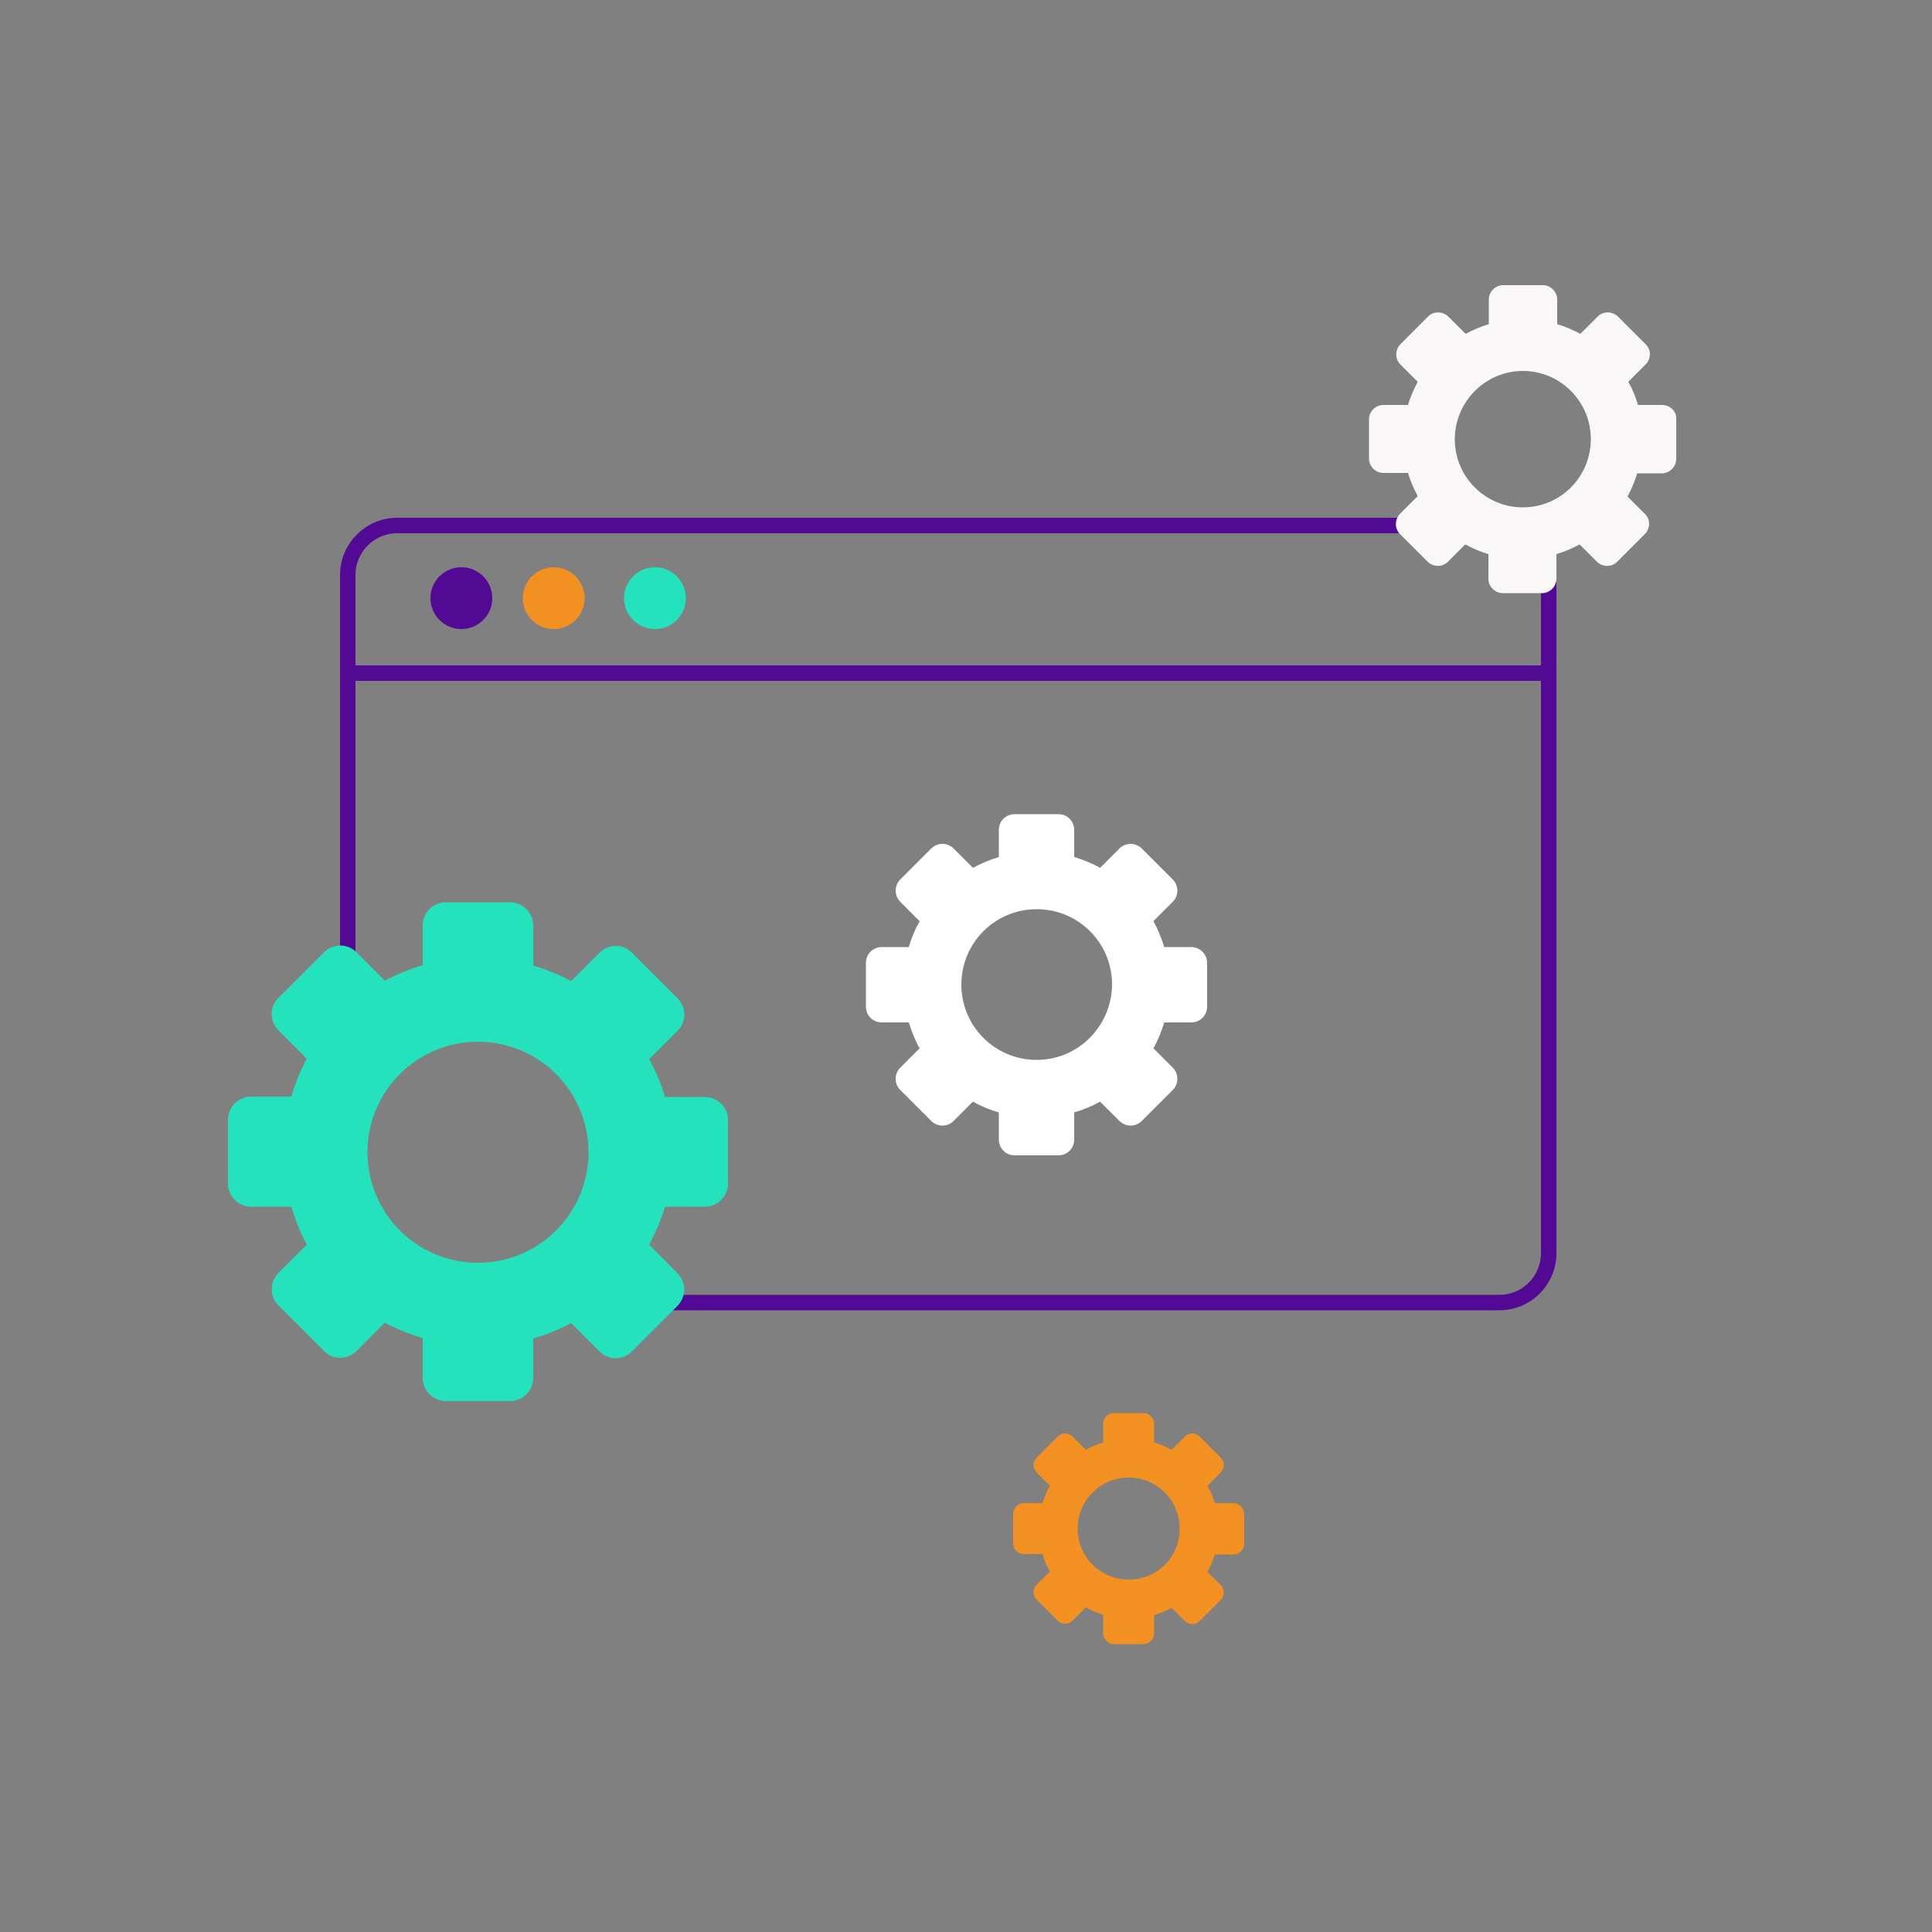 <?xml version="1.0" encoding="utf-8"?>
<!-- Generator: Adobe Illustrator 23.0.3, SVG Export Plug-In . SVG Version: 6.00 Build 0)  -->
<svg version="1.1" id="Layer_1" xmlns="http://www.w3.org/2000/svg" xmlns:xlink="http://www.w3.org/1999/xlink" x="0px" y="0px"
	 viewBox="0 0 500 500" style="enable-background:new 0 0 500 500;" xml:space="preserve">
<rect x="0" y="0" width="500" height="500" fill="#808080" stroke="none"/>
<style type="text/css">
	.st0{fill:none;stroke:#520993;stroke-width:4;stroke-miterlimit:10;}
	.st1{fill:#FFFFFF;}
	.st2{fill:#24E2BB;}
	.st3{fill:#F29021;}
	.st4{fill:#520993;}
	.st5{fill:#F9F7F8;}
</style>
<title>web_development2</title>
<path class="st0" d="M102.8,136H388c7.1,0,12.8,5.7,12.8,12.8v175.5c0,7.1-5.7,12.8-12.8,12.8H102.8c-7.1,0-12.8-5.7-12.8-12.8
	V148.8C90,141.7,95.8,136,102.8,136z"/>
<line class="st0" x1="89.8" y1="174.2" x2="400.8" y2="174.2"/>
<path class="st1" d="M308.3,245.1h-7c-0.7-2.3-1.6-4.5-2.8-6.7l5-5c1.6-1.6,1.6-4.2,0-5.8c0,0,0,0,0,0l-8-8c-1.6-1.6-4.2-1.6-5.8,0
	c0,0,0,0,0,0l-5,5c-2.1-1.2-4.4-2.1-6.7-2.8v-7c0-2.3-1.8-4.1-4.1-4.1l0,0h-11.3c-2.3,0-4.1,1.8-4.1,4.1v7c-2.3,0.7-4.5,1.6-6.7,2.8
	l-5-5c-1.6-1.6-4.2-1.6-5.8,0c0,0,0,0,0,0l-8,8c-1.6,1.6-1.6,4.2,0,5.8c0,0,0,0,0,0l5,5c-1.2,2.1-2.1,4.3-2.8,6.7h-7
	c-2.3,0-4.1,1.8-4.1,4.1v11.3c0,2.3,1.8,4.1,4.1,4.1h0h7c0.7,2.3,1.6,4.6,2.8,6.7l-5,5c-1.6,1.6-1.6,4.2,0,5.8c0,0,0,0,0,0l8,8
	c1.6,1.6,4.2,1.6,5.8,0c0,0,0,0,0,0l5-5c2.1,1.2,4.3,2.1,6.7,2.8v7c0,2.3,1.8,4.1,4.1,4.1l0,0h11.3c2.3,0,4.1-1.8,4.1-4.1
	c0,0,0,0,0,0v-7c2.3-0.7,4.6-1.6,6.7-2.8l5,5c1.6,1.6,4.2,1.6,5.8,0c0,0,0,0,0,0l8-8c1.6-1.6,1.6-4.2,0-5.8c0,0,0,0,0,0l-5-5
	c1.2-2.1,2.1-4.4,2.8-6.7h7c2.3,0,4.1-1.8,4.1-4.1c0,0,0,0,0,0v-11.3C312.4,246.9,310.5,245.1,308.3,245.1L308.3,245.1z
	 M268.3,274.3c-10.8,0-19.5-8.7-19.5-19.5s8.7-19.5,19.5-19.5s19.5,8.7,19.5,19.5C287.7,265.6,279,274.3,268.3,274.3L268.3,274.3z"
	/>
<path class="st2" d="M182.4,283.9h-10.3c-1-3.4-2.4-6.7-4.1-9.8l7.3-7.3c2.4-2.3,2.4-6.1,0-8.5c0,0,0,0,0,0l-11.7-11.7
	c-2.3-2.4-6.1-2.4-8.5,0c0,0,0,0,0,0l-7.3,7.3c-3.1-1.7-6.4-3-9.8-4v-10.4c0-3.3-2.7-6-6-6h-16.6c-3.3,0-6,2.7-6,6v10.3
	c-3.4,1-6.7,2.3-9.8,4l-7.3-7.3c-2.3-2.4-6.1-2.4-8.5,0c0,0,0,0,0,0l-11.7,11.7c-2.4,2.3-2.4,6.1,0,8.5c0,0,0,0,0,0l7.3,7.3
	c-1.7,3.1-3,6.4-4,9.8H65c-3.3,0-6,2.7-6,6v16.5c0,3.3,2.7,6,6,6h10.4c1,3.4,2.3,6.7,4,9.8l-7.3,7.3c-2.3,2.3-2.4,6.1,0,8.5
	c0,0,0,0,0,0l11.7,11.7c2.3,2.4,6.1,2.4,8.5,0c0,0,0,0,0,0l7.3-7.3c3.1,1.7,6.4,3,9.8,4v10.3c0,3.3,2.7,6,6,6H132c3.3,0,6-2.7,6-6
	v-10.2c3.4-1,6.7-2.3,9.8-4l7.3,7.3c2.3,2.4,6.1,2.4,8.5,0c0,0,0,0,0,0l11.7-11.7c2.3-2.3,2.4-6.1,0-8.5c0,0,0,0,0,0l-7.3-7.4
	c1.7-3.1,3.1-6.4,4.1-9.8h10.3c3.3,0,6-2.7,6-6v-16.6C188.4,286.6,185.7,283.9,182.4,283.9C182.4,283.9,182.4,283.9,182.4,283.9z
	 M123.7,326.8c-15.8,0-28.6-12.8-28.6-28.6s12.8-28.6,28.6-28.6s28.6,12.8,28.6,28.6l0,0C152.3,314,139.5,326.8,123.7,326.8
	L123.7,326.8z"/>
<circle class="st2" cx="169.5" cy="154.8" r="8"/>
<circle class="st3" cx="143.3" cy="154.8" r="8"/>
<circle class="st4" cx="119.4" cy="154.8" r="8"/>
<path class="st3" d="M319.2,389h-4.8c-0.5-1.6-1.1-3.1-1.9-4.5l3.4-3.4c1.1-1.1,1.1-2.8,0-3.9c0,0,0,0,0,0l-5.4-5.4
	c-1.1-1.1-2.8-1.1-3.9,0c0,0,0,0,0,0l-3.4,3.4c-1.4-0.8-2.9-1.4-4.5-1.9v-4.8c0-1.5-1.2-2.8-2.8-2.8h-7.6c-1.5,0-2.8,1.2-2.8,2.8
	v4.8c-1.6,0.5-3.1,1.1-4.5,1.9l-3.4-3.4c-1.1-1.1-2.8-1.1-3.9,0c0,0,0,0,0,0l-5.4,5.4c-1.1,1.1-1.1,2.8,0,3.9c0,0,0,0,0,0l3.4,3.4
	c-0.8,1.4-1.4,3-1.9,4.5H265c-1.5,0-2.8,1.2-2.8,2.8v7.6c0,1.5,1.2,2.8,2.8,2.8h4.8c0.5,1.6,1.1,3.1,1.9,4.5l-3.4,3.4
	c-1.1,1.1-1.1,2.8,0,3.9c0,0,0,0,0,0l5.4,5.4c1.1,1.1,2.8,1.1,3.9,0c0,0,0,0,0,0l3.4-3.4c1.4,0.8,2.9,1.4,4.5,1.9v4.8
	c0,1.5,1.2,2.8,2.8,2.8h7.6c1.5,0,2.8-1.2,2.8-2.8V418c1.6-0.5,3.1-1.1,4.5-1.9l3.4,3.4c1.1,1.1,2.8,1.1,3.9,0c0,0,0,0,0,0l5.4-5.4
	c1.1-1.1,1.1-2.8,0-3.9c0,0,0,0,0,0l-3.4-3.4c0.8-1.4,1.4-3,1.9-4.5h4.8c1.5,0,2.8-1.2,2.8-2.8c0,0,0,0,0,0v-7.6
	C322,390.3,320.8,389.1,319.2,389C319.3,389,319.2,389,319.2,389z M292.1,408.8c-7.3,0-13.2-5.9-13.2-13.2s5.9-13.2,13.2-13.2
	c7.3,0,13.2,5.9,13.2,13.2C305.3,402.9,299.5,408.8,292.1,408.8C292.1,408.8,292.1,408.8,292.1,408.8L292.1,408.8z"/>
<path class="st5" d="M430.3,104.8h-6.4c-0.6-2.1-1.4-4.1-2.5-6l4.5-4.5c1.4-1.4,1.5-3.8,0-5.2c0,0,0,0,0,0l-7.2-7.2
	c-1.5-1.4-3.8-1.4-5.2,0l-4.5,4.5c-1.9-1-3.9-1.9-6-2.5v-6.4c0-2-1.7-3.7-3.7-3.7H389c-2,0-3.7,1.7-3.7,3.7v6.4
	c-2.1,0.6-4.1,1.5-6,2.5l-4.5-4.5c-1.5-1.4-3.8-1.4-5.2,0l-7.2,7.2c-1.4,1.5-1.4,3.8,0,5.2l4.5,4.5c-1,1.9-1.9,3.9-2.5,6H358
	c-2,0-3.7,1.7-3.7,3.7v10.2c0,2,1.7,3.7,3.7,3.7h6.4c0.6,2.1,1.5,4.1,2.5,6l-4.6,4.6c-1.4,1.5-1.4,3.8,0,5.2l7.2,7.2
	c1.5,1.4,3.8,1.4,5.2,0l4.5-4.5c1.9,1,3.9,1.9,6,2.5v6.4c0,2,1.7,3.7,3.7,3.7h10.2c2,0,3.7-1.7,3.7-3.7v-6.4c2.1-0.6,4.1-1.5,6-2.5
	l4.5,4.5c1.5,1.4,3.8,1.4,5.2,0l7.2-7.2c1.4-1.4,1.5-3.8,0-5.2c0,0,0,0,0,0l-4.5-4.5c1-1.9,1.9-3.9,2.5-6h6.4c2,0,3.7-1.7,3.7-3.7
	v-10.2C434,106.5,432.3,104.9,430.3,104.8z M394.1,131.3c-9.7,0-17.6-7.9-17.6-17.6S384.4,96,394.1,96c9.7,0,17.6,7.9,17.6,17.6l0,0
	C411.7,123.4,403.9,131.3,394.1,131.3L394.1,131.3z"/>
</svg>
